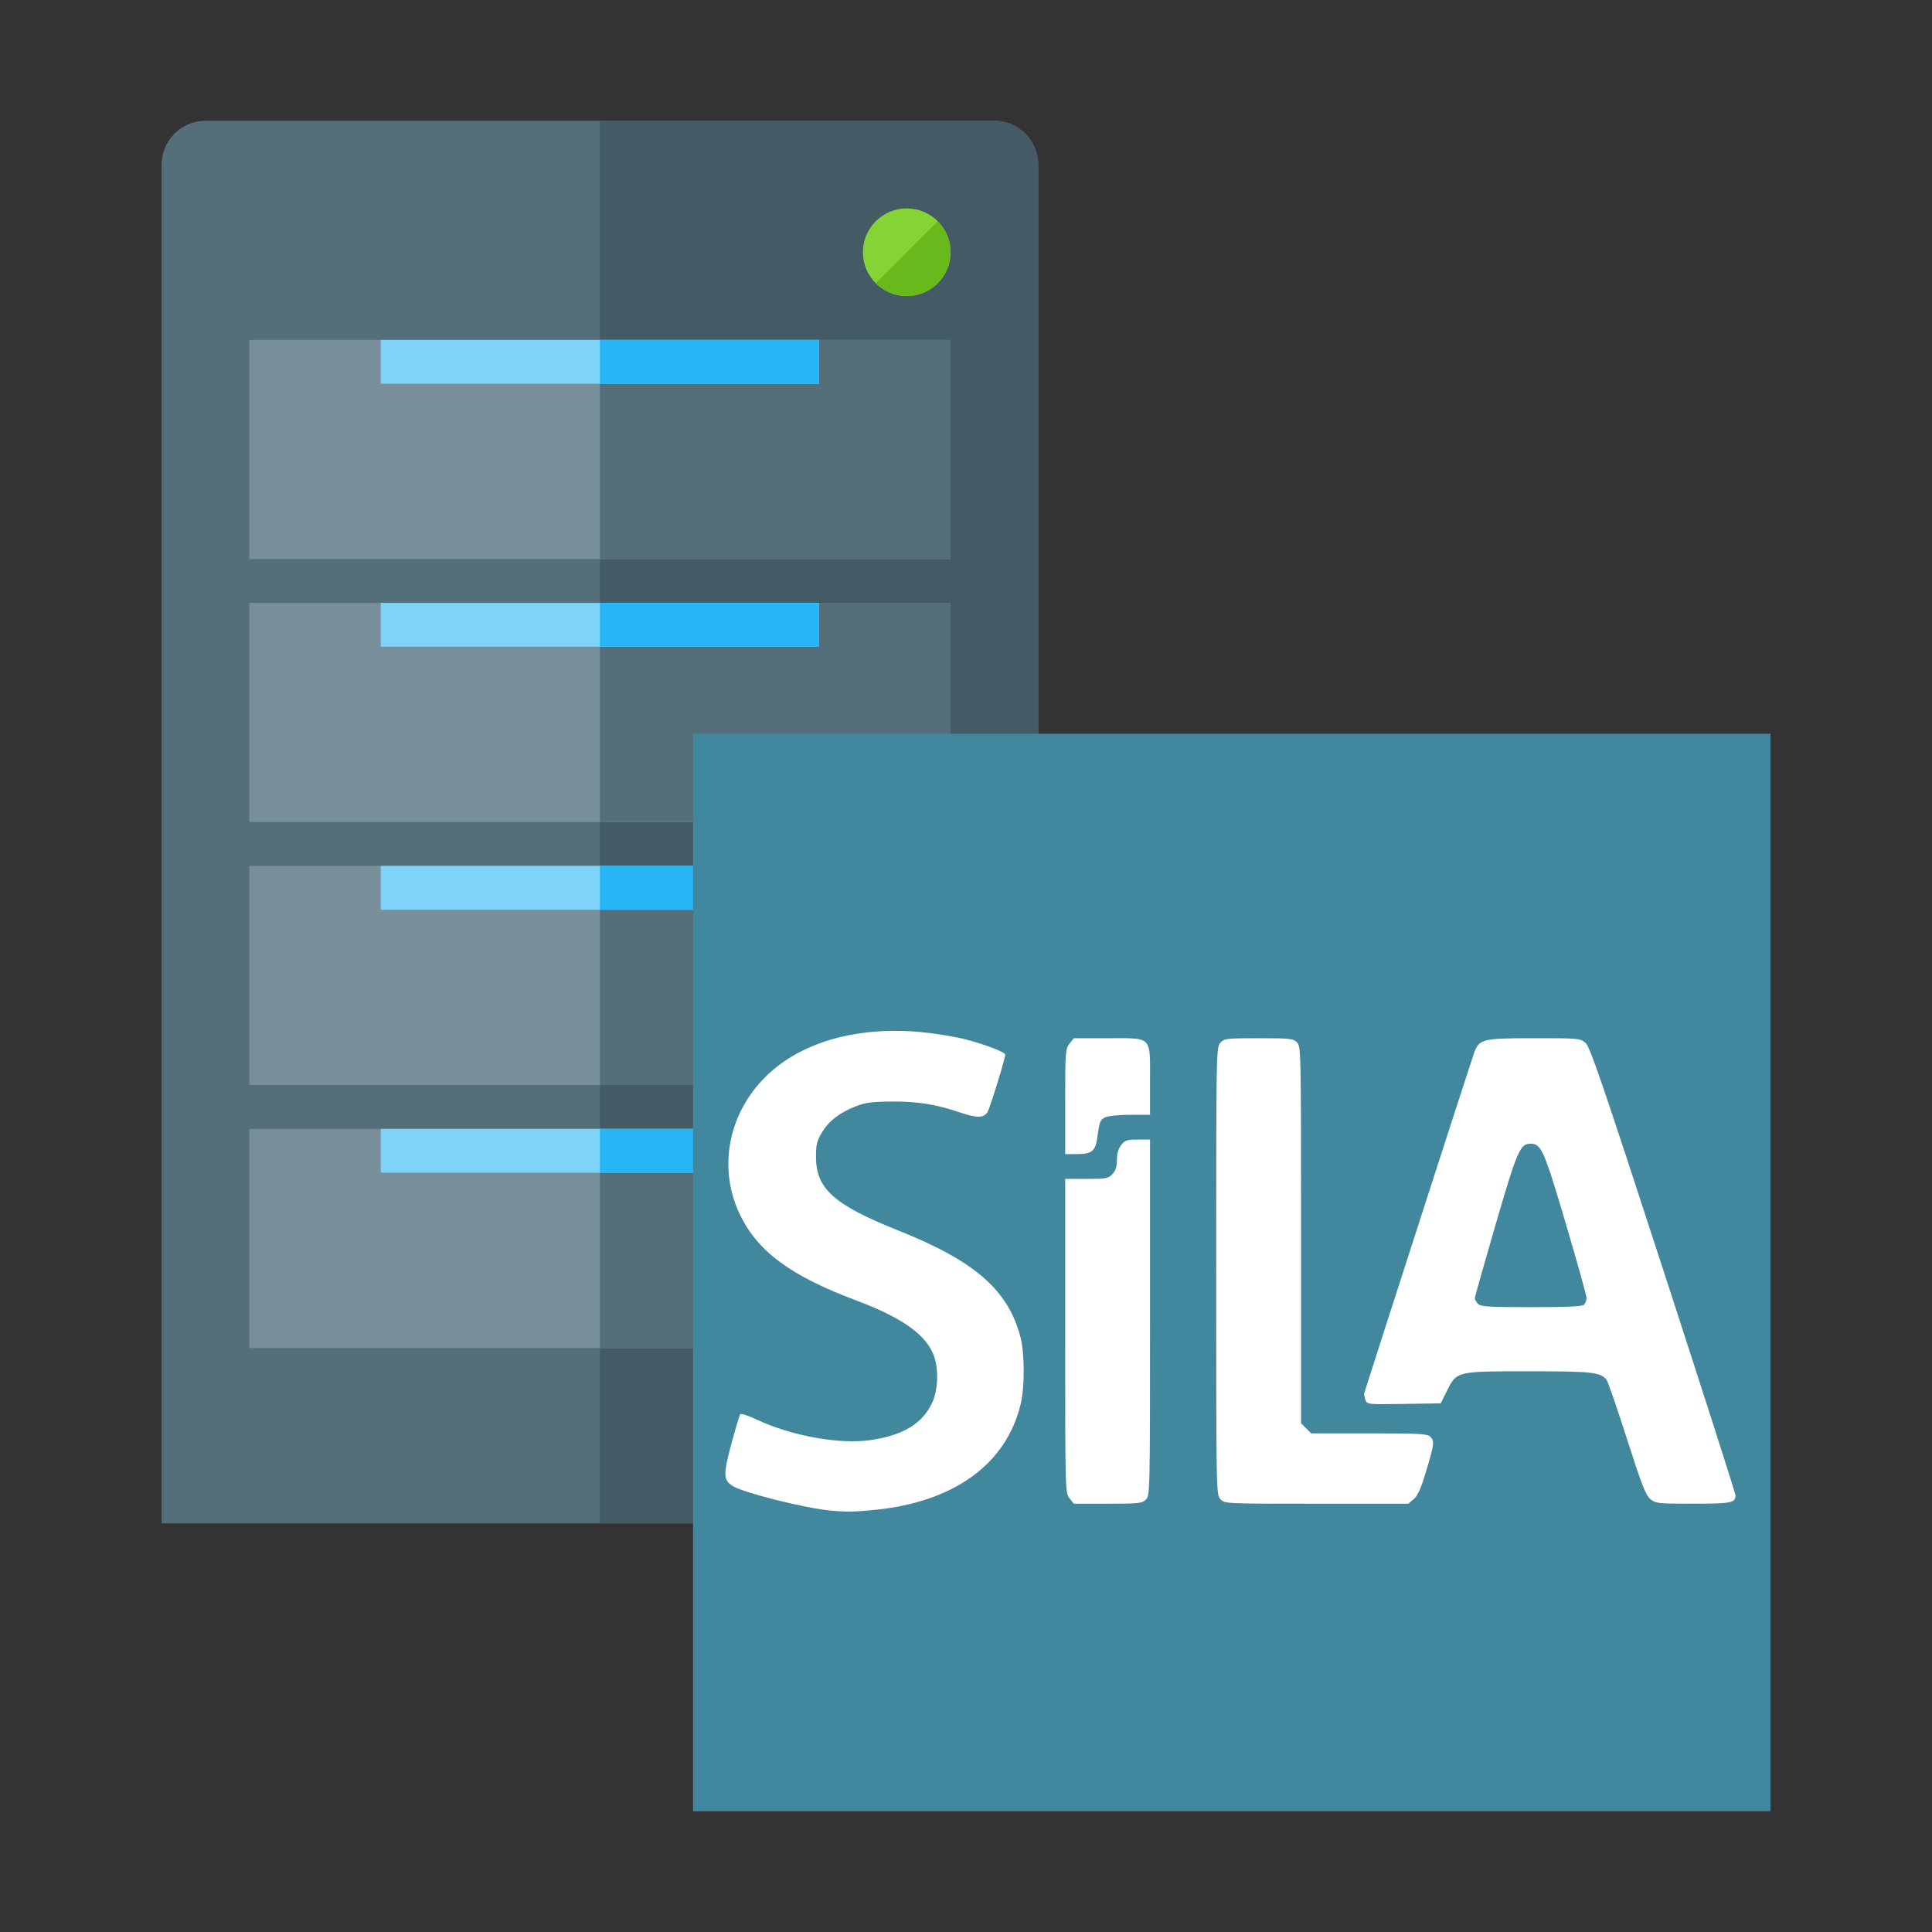 <?xml version="1.0" encoding="UTF-8" standalone="no"?>
<svg
   x="0"
   y="0"
   width="512"
   height="512"
   version="1.1"
   viewBox="0 0 512 512"
   id="svg24"
   sodipodi:docname="sila_server.svg"
   inkscape:version="1.2.1 (9c6d41e410, 2022-07-14)"
   inkscape:export-filename="..\..\CodingXP\cetoni_repository\src\qtlabb\shared_plugins\sila\configurator\images\WizardItem_SiLADevice.png"
   inkscape:export-xdpi="75"
   inkscape:export-ydpi="75"
   xmlns:inkscape="http://www.inkscape.org/namespaces/inkscape"
   xmlns:sodipodi="http://sodipodi.sourceforge.net/DTD/sodipodi-0.dtd"
   xmlns="http://www.w3.org/2000/svg"
   xmlns:svg="http://www.w3.org/2000/svg"
   xmlns:rdf="http://www.w3.org/1999/02/22-rdf-syntax-ns#"
   xmlns:cc="http://creativecommons.org/ns#"
   xmlns:dc="http://purl.org/dc/elements/1.1/">
  <rect x="0" y="0" width="512" height="512" fill="#333333" stroke="none"/>
  <defs
     id="defs28" />
  <sodipodi:namedview
     pagecolor="#ffffff"
     bordercolor="#666666"
     borderopacity="1"
     objecttolerance="10"
     gridtolerance="10"
     guidetolerance="10"
     inkscape:pageopacity="0"
     inkscape:pageshadow="2"
     inkscape:window-width="3440"
     inkscape:window-height="1377"
     id="namedview26"
     showgrid="false"
     inkscape:zoom="1.0765186"
     inkscape:cx="-14.398265"
     inkscape:cy="150.48509"
     inkscape:window-x="-8"
     inkscape:window-y="-8"
     inkscape:window-maximized="1"
     inkscape:current-layer="svg24"
     inkscape:showpageshadow="2"
     inkscape:pagecheckerboard="0"
     inkscape:deskcolor="#d1d1d1" />
  <title
     id="title2">server icon</title>
  <desc
     id="desc4">server icon from the IconExperience.com G-Collection. Copyright by INCORS GmbH (www.incors.com).</desc>
  <g
     id="g22"
     transform="matrix(0.726,0,0,0.726,-26.87,32)">
    <path
       d="m 112,0 h 288 c 8.8,0 16,7.2 16,16 V 512 H 96 V 16 C 96,7.2 103.2,0 112,0 Z"
       fill="#546e7a"
       id="path6" />
    <path
       d="m 256,0 h 144 c 8.8,0 16,7.2 16,16 V 512 H 256 Z"
       fill="#445a64"
       id="path8" />
    <path
       d="m 128,80 h 256 v 80 H 128 Z m 0,96 h 256 v 80 H 128 Z m 0,96 h 256 v 80 H 128 Z m 0,96 h 256 v 80 H 128 Z"
       fill="#788f9b"
       id="path10" />
    <path
       d="m 256,80 h 128 v 80 H 256 Z m 0,96 h 128 v 80 H 256 Z m 0,96 h 128 v 80 H 256 Z m 0,96 h 128 v 80 H 256 Z"
       fill="#546e7a"
       id="path12" />
    <path
       d="M 176,80 H 336 V 96 H 176 Z m 0,96 h 160 v 16 H 176 Z m 0,96 h 160 v 16 H 176 Z m 0,96 h 160 v 16 H 176 Z"
       fill="#7fd3f9"
       id="path14" />
    <path
       d="m 256,80 h 80 v 16 h -80 z m 0,96 h 80 v 16 h -80 z m 0,96 h 80 v 16 h -80 z m 0,96 h 80 v 16 h -80 z"
       fill="#28b5f5"
       id="path16" />
    <path
       d="m 368,32 c 8.85,0 16,7.15 16,16 0,8.85 -7.15,16 -16,16 -8.85,0 -16,-7.15 -16,-16 0,-8.85 7.15,-16 16,-16 z"
       fill="#85d435"
       id="path18" />
    <path
       d="m 379.3,36.7 c 2.9,2.9 4.7,6.9 4.7,11.3 0,8.85 -7.15,16 -16,16 -4.4,0 -8.4,-1.8 -11.3,-4.7 z"
       fill="#68ba1c"
       id="path20" />
  </g>
  <rect
     x="183.66"
     y="194.461"
     width="285.539"
     height="285.539"
     fill="#41889f"
     stroke-width="0.578"
     id="rect2" />
  <path
     d="m 237.539,273.185 c -14.383,-0.076 -26.756,4.252 -34.799,12.308 -9.945,9.96 -12.523,24.529 -6.494,36.704 4.787,9.668 13.409,15.961 30.824,22.499 11.473,4.308 17.752,8.613 20.09,13.777 1.703,3.76 1.578,9.874 -0.278,13.598 -2.667,5.352 -7.731,8.339 -16.243,9.579 -8.086,1.179 -20.931,-1.133 -29.992,-5.397 -2.237,-1.053 -4.24,-1.721 -4.45,-1.485 -0.21,0.236 -1.284,3.79 -2.387,7.899 -2.172,8.093 -2.13,9.506 0.326,11.115 2.675,1.753 19.217,5.915 25.93,6.525 l -0.002,0.002 c 4.42,0.401 6.304,0.371 11.867,-0.187 20.989,-2.106 34.827,-12.198 38.586,-28.141 1.062,-4.501 1.032,-13.309 -0.059,-17.539 -3.232,-12.527 -12.053,-20.244 -32.407,-28.352 -16.958,-6.755 -21.772,-11.042 -21.808,-19.424 -0.014,-3.239 0.225,-4.249 1.528,-6.466 1.809,-3.078 4.756,-5.364 9.068,-7.034 2.498,-0.968 4.309,-1.211 9.399,-1.25 6.757,-0.056 11.715,0.718 17.777,2.772 4.833,1.637 6.635,1.649 7.665,0.051 0.666,-1.033 4.712,-14.141 4.712,-15.267 0,-0.654 -5.58,-2.776 -10.74,-4.085 -2.79,-0.708 -8.115,-1.563 -11.834,-1.899 -2.13,-0.193 -4.225,-0.292 -6.28,-0.303 z m 169.148,1.952 c -13.902,0 -14.661,0.188 -16.062,3.963 -0.609,1.641 -26.598,82.159 -29.07,90.062 -0.094,0.302 0.036,1.109 0.291,1.794 0.461,1.24 0.511,1.245 10.207,1.096 l 9.746,-0.149 1.644,-3.29 c 2.622,-5.246 2.466,-5.207 21.811,-5.208 16.71,-9.4e-4 18.825,0.231 20.496,2.246 0.352,0.424 2.773,7.432 5.38,15.572 3.908,12.206 4.998,15.018 6.213,16.033 1.408,1.175 1.919,1.231 11.37,1.234 10.154,0.003 11.212,-0.206 11.212,-2.218 0,-0.498 -8.625,-27.403 -19.165,-59.79 -16.178,-49.706 -19.385,-59.071 -20.589,-60.114 -1.385,-1.201 -1.767,-1.234 -13.484,-1.234 z m -122.124,0.002 -1.137,1.446 c -1.082,1.375 -1.135,2.112 -1.135,15.351 v 13.906 h 3.205 c 3.835,0 4.812,-0.81 5.302,-4.4 0.586,-4.296 0.759,-4.718 2.197,-5.374 0.775,-0.354 3.742,-0.643 6.593,-0.643 h 5.183 v -9.046 c 0,-11.978 0.735,-11.24 -11.2,-11.24 z m 49.01,0.002 c -8.578,0 -9.08,0.058 -10.143,1.199 -1.111,1.192 -1.118,1.581 -1.118,60.482 0,58.898 0.007,59.288 1.118,60.476 1.118,1.2 1.125,1.2 25.464,1.2 h 24.346 l 1.435,-1.235 c 1.069,-0.919 1.917,-2.849 3.315,-7.538 2.141,-7.184 2.214,-7.818 1.028,-9.005 -0.742,-0.742 -2.987,-0.862 -16.199,-0.862 h -15.337 l -2.691,-2.691 v -49.917 c 0,-49.185 -0.015,-49.932 -1.096,-51.013 -1.008,-1.008 -1.829,-1.096 -10.122,-1.096 z m -32.054,26.864 c -2.858,0 -3.388,0.174 -4.387,1.444 -0.771,0.981 -1.135,2.246 -1.135,3.94 0,1.807 -0.329,2.844 -1.193,3.763 -1.097,1.167 -1.645,1.269 -6.853,1.269 h -5.661 v 41.594 c 0,41.249 0.009,41.606 1.135,43.038 l 1.137,1.444 h 9.006 c 8.276,0 9.096,-0.088 10.103,-1.096 1.08,-1.08 1.097,-1.828 1.097,-48.247 v -47.15 z m 104.127,1.094 c 2.797,0 3.556,1.723 9.291,21.108 3.033,10.252 5.514,19.146 5.513,19.764 -5.6e-4,0.618 -0.297,1.42 -0.659,1.782 -0.475,0.475 -4.341,0.657 -13.942,0.657 -11.345,0 -13.409,-0.126 -14.145,-0.862 -0.474,-0.474 -0.862,-1.143 -0.862,-1.488 0,-0.345 2.483,-9.147 5.518,-19.561 5.744,-19.709 6.477,-21.4 9.284,-21.4 z"
     fill="#ffffff"
     id="path6-5"
     style="stroke-width:0.558" />
</svg>
